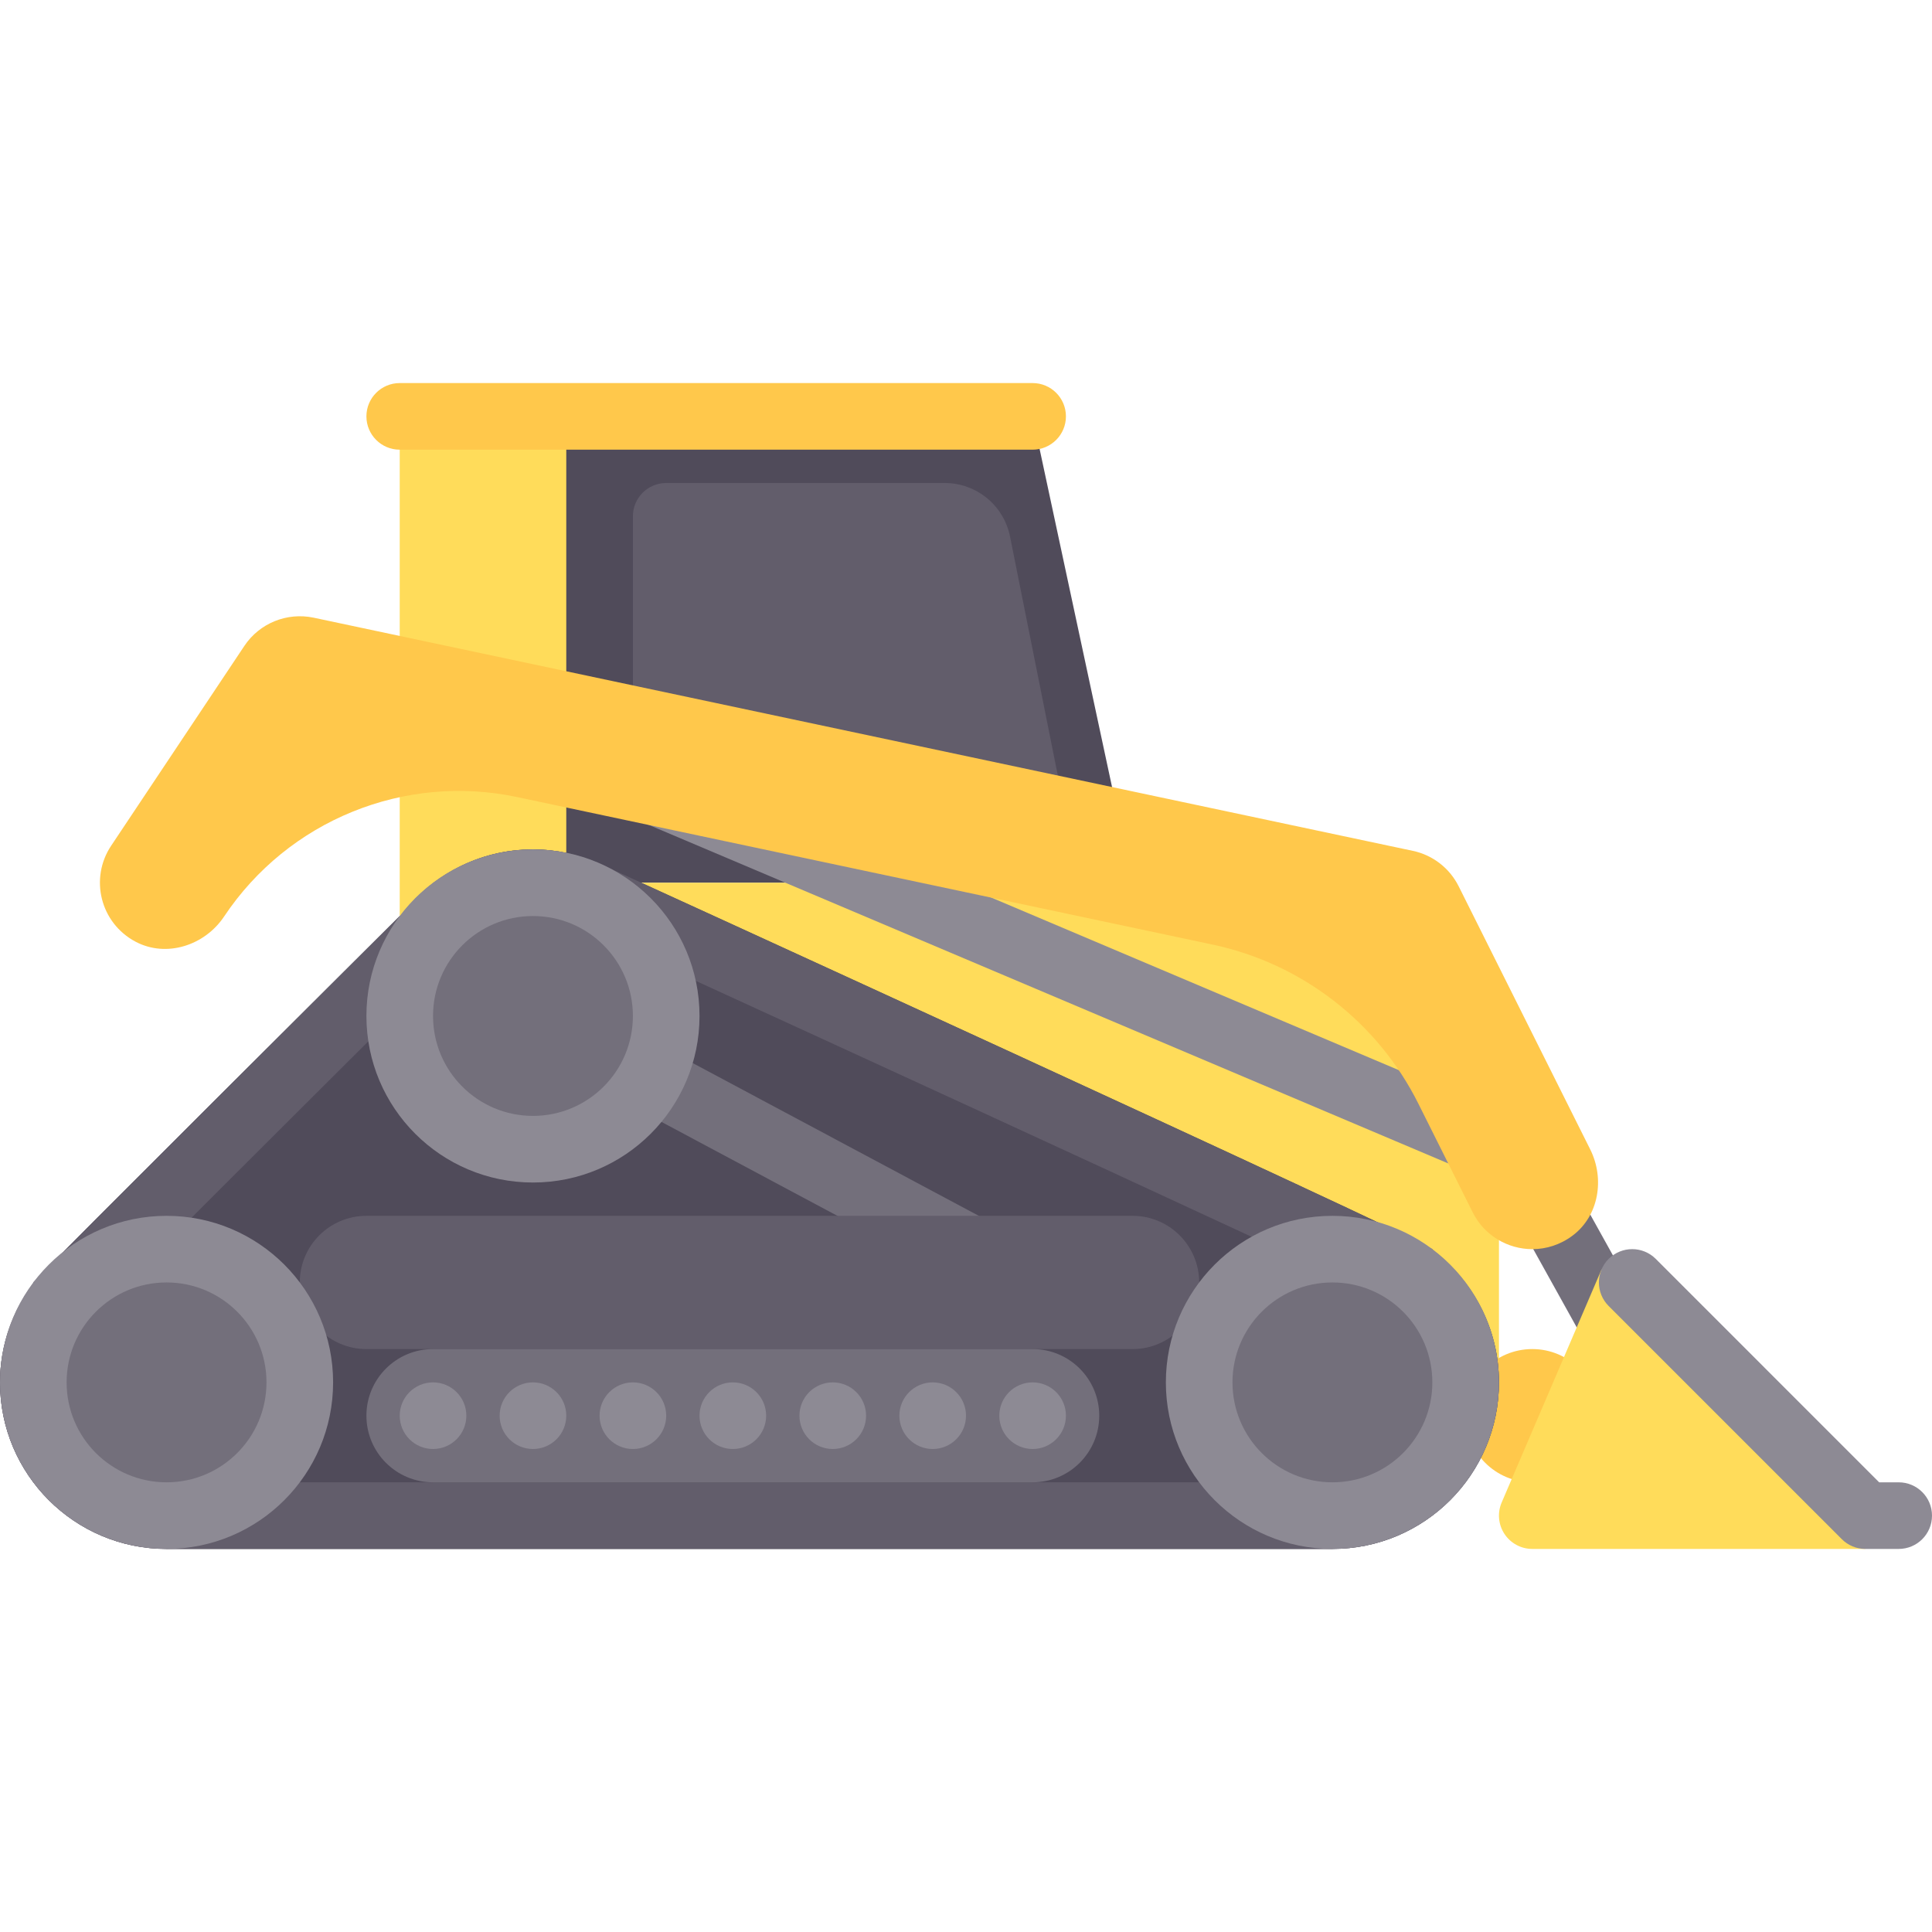 <?xml version="1.0" encoding="iso-8859-1"?>
<!-- Generator: Adobe Illustrator 19.0.0, SVG Export Plug-In . SVG Version: 6.00 Build 0)  -->
<svg version="1.1" id="Layer_1" xmlns="http://www.w3.org/2000/svg" xmlns:xlink="http://www.w3.org/1999/xlink" x="0px" y="0px"
	 viewBox="0 0 512 512" style="enable-background:new 0 0 512 512;" xml:space="preserve">
<polygon style="fill:#504B5A;" points="273.655,110.345 141.241,110.345 141.241,233.931 300.138,233.931 "/>
<path style="fill:#625D6B;" d="M167.724,136.828v79.448h114.759l-14.817-74.083C266.016,133.94,258.77,128,250.354,128h-73.802
	C171.677,128,167.724,131.953,167.724,136.828z"/>
<rect x="105.931" y="110.345" style="fill:#FFDC5A;" width="44.138" height="150.069"/>
<path style="fill:#FFC84B;" d="M273.655,119.172H105.931c-4.875,0-8.828-3.953-8.828-8.828l0,0c0-4.875,3.953-8.828,8.828-8.828
	h167.724c4.875,0,8.828,3.953,8.828,8.828l0,0C282.483,115.22,278.53,119.172,273.655,119.172z"/>
<path style="fill:#FFDC5A;" d="M397.241,366.345h-256V233.931h194.207c34.127,0,61.793,27.666,61.793,61.793V366.345z"/>
<polygon style="fill:#736F7B;" points="425.948,366.345 395.06,310.754 410.492,302.176 441.379,357.767 "/>
<circle style="fill:#FFC84B;" cx="406.069" cy="375.172" r="17.655"/>
<path style="fill:#504B5A;" d="M379.533,331.191l0.053-0.157l-0.545-0.25c-4.769-3.486-217.058-100.514-220.116-101.885
	c-5.404-2.423-11.37-3.796-17.684-3.796c-14.378,0-27.025,6.98-35.083,17.623l-0.227,0.032c0,0-94.009,93.55-95.961,95.961
	l-1.142,1.142l0.075,0.151C3.385,347.381,0,356.431,0,366.345c0,24.376,19.762,44.138,44.138,44.138h308.966
	c24.376,0,44.138-19.762,44.138-44.138C397.241,351.927,390.226,339.246,379.533,331.191z"/>
<rect x="132.416" y="295.74" transform="matrix(-0.882 -0.471 0.471 -0.882 247.18 670.931)" style="fill:#736F7B;" width="150.076" height="17.656"/>
<g>
	<path style="fill:#625D6B;" d="M300.138,322.207H97.103c-9.75,0-17.655,7.904-17.655,17.655c0,9.751,7.905,17.655,17.655,17.655
		h203.034c9.75,0,17.655-7.904,17.655-17.655C317.793,330.111,309.888,322.207,300.138,322.207L300.138,322.207z"/>
	<path style="fill:#625D6B;" d="M141.241,242.759c3.61,0,7.129,0.757,10.455,2.249c10.505,4.725,200.207,91.565,217.479,100.488
		c6.621,5.11,10.411,12.691,10.411,20.85c0,14.603-11.88,26.483-26.483,26.483H44.138c-14.603,0-26.483-11.88-26.483-26.483
		c0-7.001,2.862-12.355,5.3-15.642l0.153-0.153l0.243-0.3c5.088-5.349,55.315-55.443,90.878-90.84l1.617-0.231l4.387-5.793
		C125.346,246.632,133.004,242.759,141.241,242.759 M141.241,225.103c-14.378,0-27.025,6.98-35.083,17.623l-0.227,0.032
		c0,0-94.009,93.55-95.961,95.961l-1.142,1.142l0.075,0.151C3.385,347.381,0,356.431,0,366.345
		c0,24.376,19.762,44.138,44.138,44.138h308.966c24.376,0,44.138-19.762,44.138-44.138c0-14.418-7.016-27.098-17.707-35.154
		l0.052-0.157l-0.545-0.25c-4.769-3.486-217.058-100.514-220.116-101.885C153.522,226.476,147.556,225.103,141.241,225.103
		L141.241,225.103z"/>
</g>
<g>
	<circle style="fill:#8D8A94;" cx="44.138" cy="366.345" r="44.138"/>
	<circle style="fill:#8D8A94;" cx="353.103" cy="366.345" r="44.138"/>
</g>
<circle style="fill:#736F7B;" cx="44.138" cy="366.345" r="26.483"/>
<circle style="fill:#8D8A94;" cx="141.241" cy="269.241" r="44.138"/>
<g>
	<circle style="fill:#736F7B;" cx="141.241" cy="269.241" r="26.483"/>
	<circle style="fill:#736F7B;" cx="353.103" cy="366.345" r="26.483"/>
	<path style="fill:#736F7B;" d="M273.655,392.828H114.759c-9.751,0-17.655-7.904-17.655-17.655l0,0
		c0-9.751,7.904-17.655,17.655-17.655h158.897c9.751,0,17.655,7.904,17.655,17.655l0,0
		C291.31,384.922,283.405,392.828,273.655,392.828z"/>
</g>
<g>
	<circle style="fill:#8D8A94;" cx="114.759" cy="375.172" r="8.828"/>
	<circle style="fill:#8D8A94;" cx="167.724" cy="375.172" r="8.828"/>
	<circle style="fill:#8D8A94;" cx="141.241" cy="375.172" r="8.828"/>
	<circle style="fill:#8D8A94;" cx="194.207" cy="375.172" r="8.828"/>
	<circle style="fill:#8D8A94;" cx="220.69" cy="375.172" r="8.828"/>
	<circle style="fill:#8D8A94;" cx="247.172" cy="375.172" r="8.828"/>
	<circle style="fill:#8D8A94;" cx="273.655" cy="375.172" r="8.828"/>
</g>
<path style="fill:#FFDC5A;" d="M424.439,336.383l-26.483,61.793c-1.173,2.729-0.888,5.863,0.742,8.337
	c1.638,2.478,4.405,3.97,7.371,3.97h88.276L424.439,336.383z"/>
<g>
	<path style="fill:#8D8A94;" d="M503.172,410.483h-8.828c-2.345,0-4.586-0.931-6.241-2.586l-61.793-61.793
		c-3.448-3.448-3.448-9.035,0-12.483s9.035-3.448,12.483,0l59.206,59.208h5.173c4.879,0,8.828,3.953,8.828,8.828
		S508.052,410.483,503.172,410.483z"/>
	
		<rect x="157.89" y="247.17" transform="matrix(-0.921 -0.39 0.39 -0.921 442.941 601.827)" style="fill:#8D8A94;" width="249.217" height="17.654"/>
</g>
<path style="fill:#FFC84B;" d="M406.086,331.039c-6.483,0-12.715-3.577-15.81-9.763l-14.379-28.764
	c-10.818-21.642-30.91-37.174-54.578-42.195l-184.239-39.081c-29.935-6.35-60.718,6.19-77.695,31.652l0,0
	c-5.123,7.683-15.321,10.998-23.476,6.665c-9.378-4.983-12.198-16.804-6.461-25.416l35.31-52.966
	c4.009-6.013,11.276-8.961,18.354-7.478l291.31,61.793c5.26,1.116,9.726,4.567,12.13,9.377l34.872,69.743
	c3.882,7.763,2.295,17.605-4.643,22.819C413.496,329.896,409.741,331.039,406.086,331.039z"/>
<g>
</g>
<g>
</g>
<g>
</g>
<g>
</g>
<g>
</g>
<g>
</g>
<g>
</g>
<g>
</g>
<g>
</g>
<g>
</g>
<g>
</g>
<g>
</g>
<g>
</g>
<g>
</g>
<g>
</g>
</svg>

